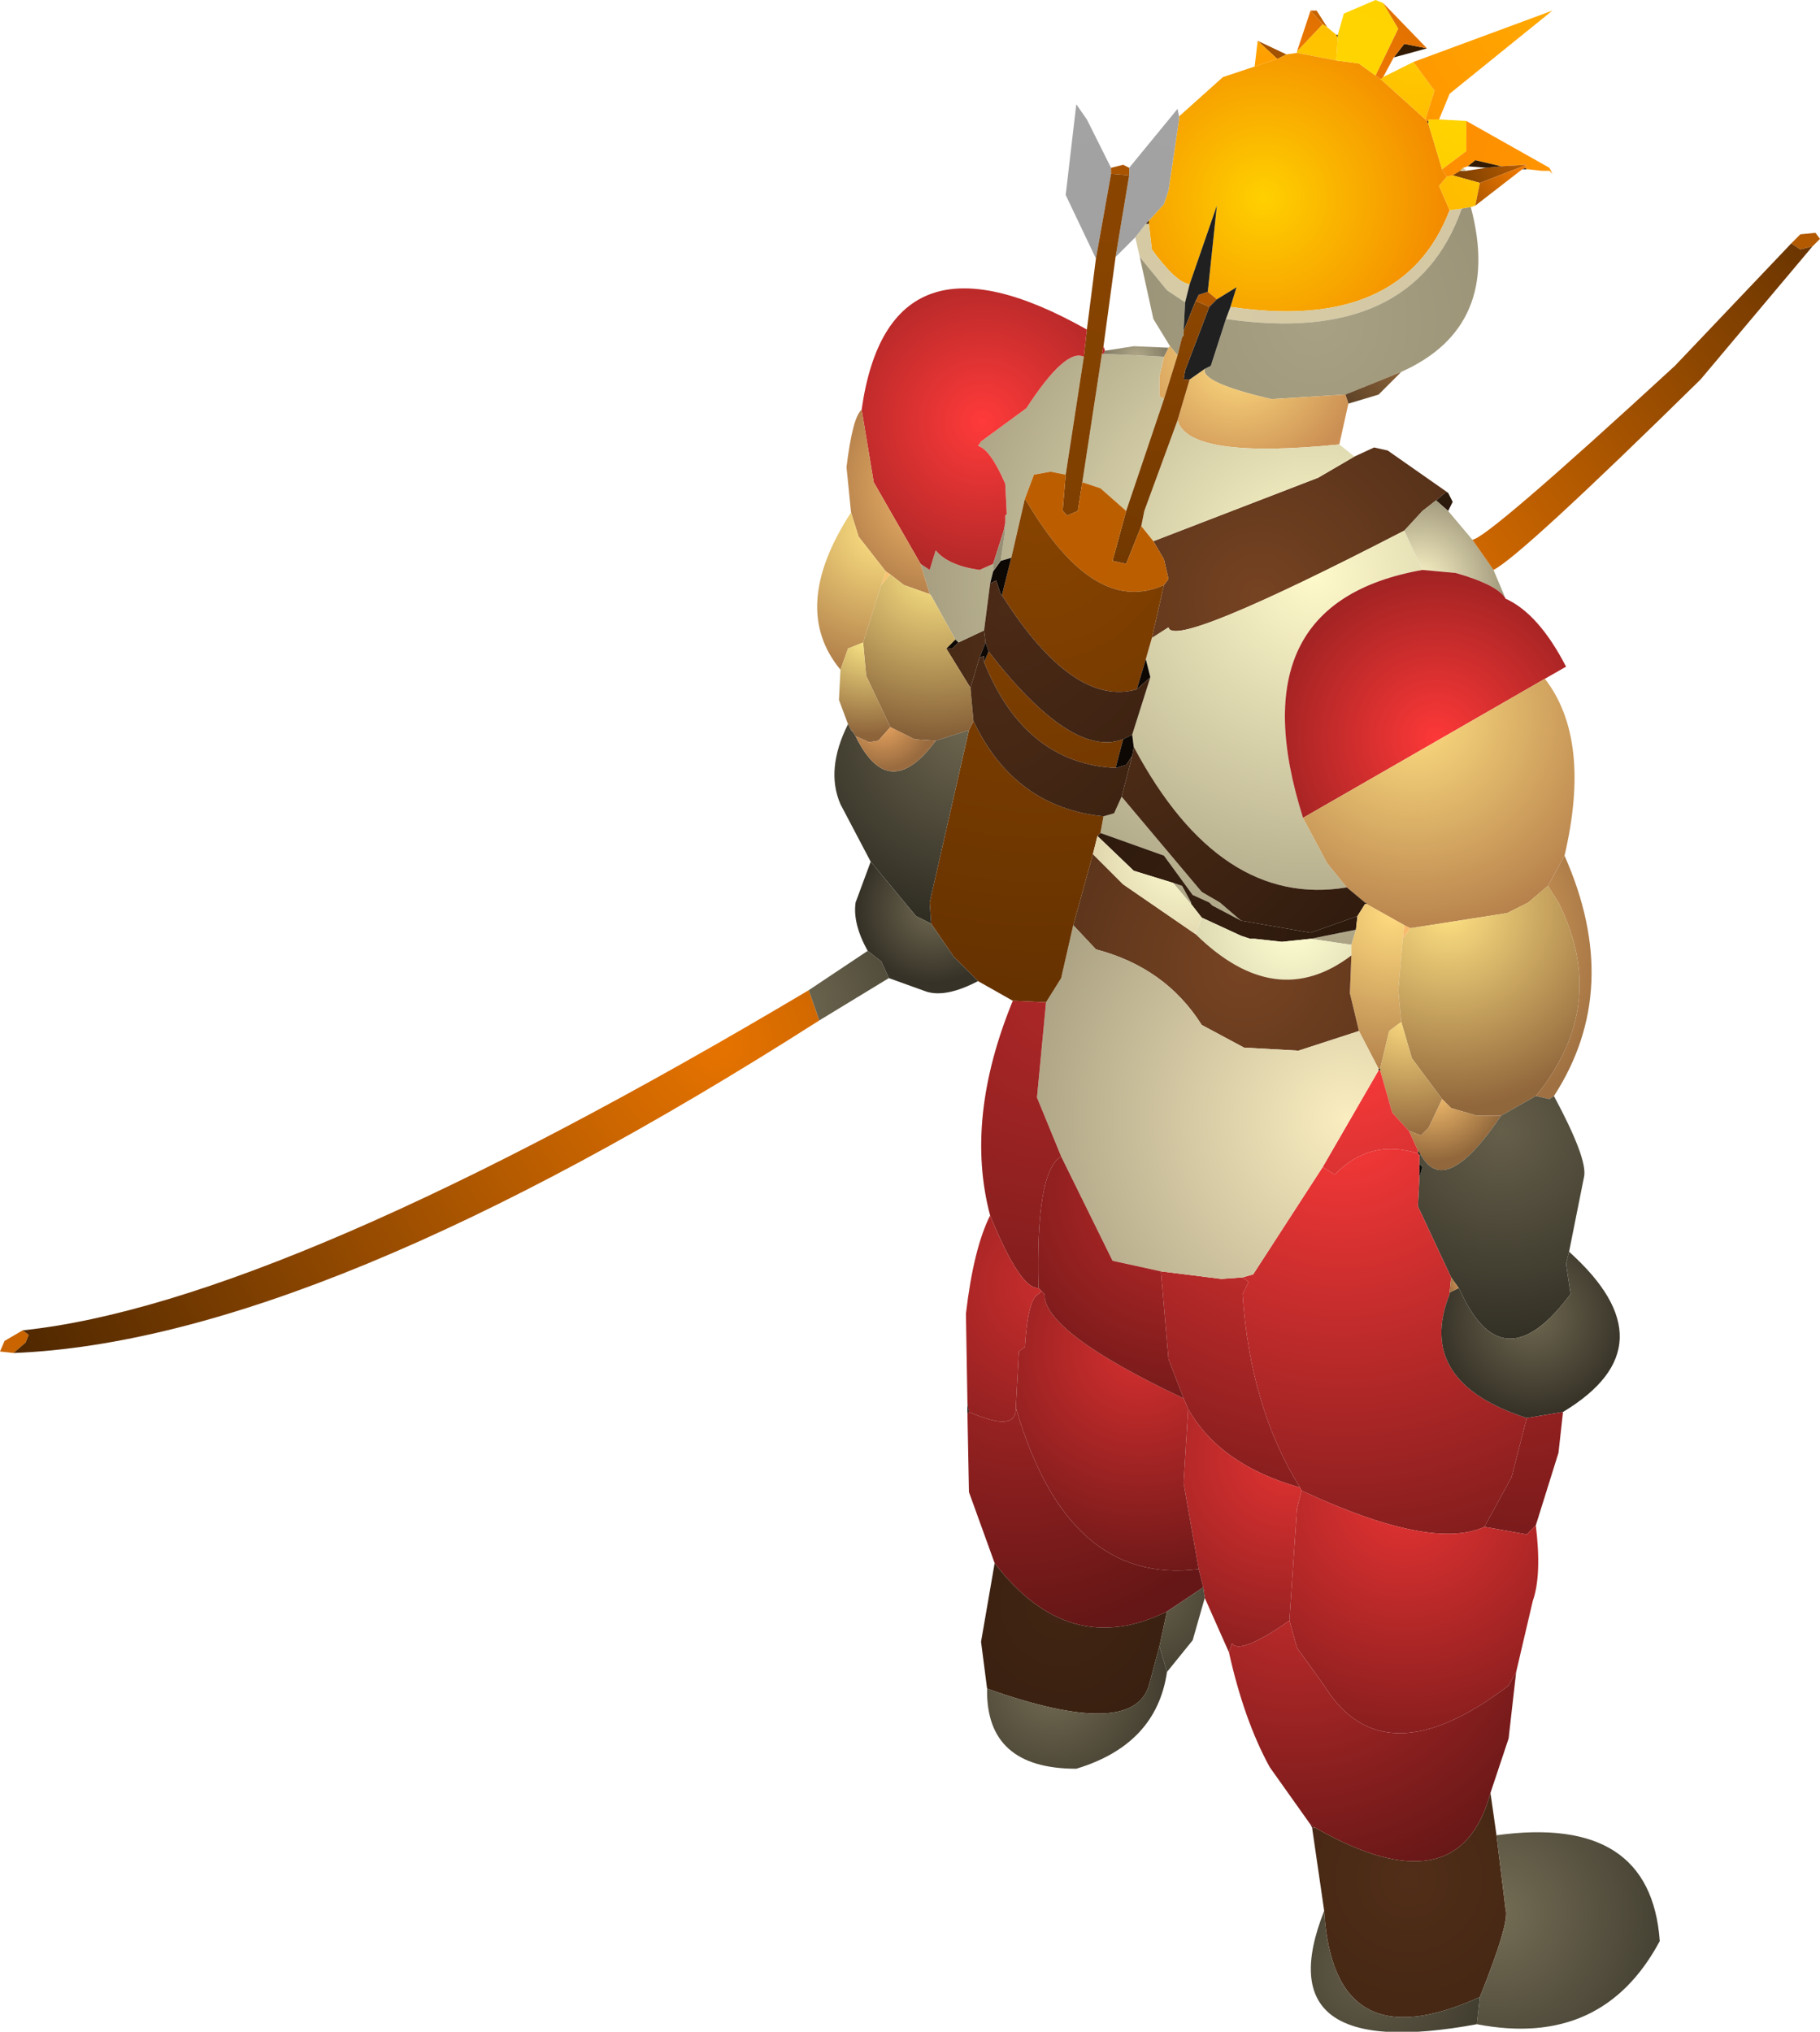 <?xml version="1.0" encoding="UTF-8" standalone="no"?>
<svg xmlns:ffdec="https://www.free-decompiler.com/flash" xmlns:xlink="http://www.w3.org/1999/xlink" ffdec:objectType="shape" height="67.2px" width="60.2px" xmlns="http://www.w3.org/2000/svg">
  <g transform="matrix(1.0, 0.0, 0.0, 1.0, 41.8, 57.7)">
    <path d="M1.55 -57.35 L1.75 -57.35 2.1 -56.8 1.95 -56.9 1.55 -57.35" fill="url(#gradient0)" fill-rule="evenodd" stroke="none"/>
    <path d="M1.95 -56.9 L2.1 -56.8 2.4 -56.55 2.45 -56.45 2.4 -55.7 1.1 -55.95 1.1 -56.0 1.95 -56.9" fill="url(#gradient1)" fill-rule="evenodd" stroke="none"/>
    <path d="M-0.2 -56.35 L0.75 -55.9 0.45 -55.75 -0.2 -56.35" fill="url(#gradient2)" fill-rule="evenodd" stroke="none"/>
    <path d="M-2.8 -53.85 L-1.35 -55.15 -0.3 -55.5 0.45 -55.75 0.75 -55.9 1.1 -55.95 2.4 -55.7 3.15 -55.6 3.7 -55.2 3.85 -55.1 5.35 -53.75 5.4 -53.7 5.45 -53.6 5.9 -52.1 6.05 -51.85 5.8 -51.55 6.15 -50.75 Q4.6 -46.7 -1.1 -47.55 L-0.9 -48.2 -1.55 -47.8 -1.85 -48.05 -1.55 -50.9 -2.45 -48.3 Q-2.9 -48.35 -3.7 -49.45 L-3.8 -50.3 -3.8 -50.4 -3.3 -50.95 -3.15 -51.4 -2.8 -53.75 -2.8 -53.85" fill="url(#gradient3)" fill-rule="evenodd" stroke="none"/>
    <path d="M2.4 -56.55 L2.45 -56.55 2.45 -56.45 2.4 -56.55" fill="url(#gradient4)" fill-rule="evenodd" stroke="none"/>
    <path d="M2.45 -56.55 L2.65 -57.25 3.7 -57.7 3.95 -57.6 4.45 -56.75 3.7 -55.2 3.15 -55.6 2.4 -55.7 2.45 -56.45 2.45 -56.55" fill="url(#gradient5)" fill-rule="evenodd" stroke="none"/>
    <path d="M1.55 -57.35 L1.95 -56.9 1.1 -56.0 1.55 -57.35" fill="url(#gradient6)" fill-rule="evenodd" stroke="none"/>
    <path d="M5.4 -56.1 L4.3 -55.8 4.65 -56.25 5.4 -56.1" fill="url(#gradient7)" fill-rule="evenodd" stroke="none"/>
    <path d="M3.95 -57.6 L5.4 -56.1 4.65 -56.25 4.3 -55.8 3.95 -55.15 3.9 -55.1 3.85 -55.1 3.7 -55.2 4.45 -56.75 3.95 -57.6" fill="url(#gradient8)" fill-rule="evenodd" stroke="none"/>
    <path d="M3.95 -55.15 L4.95 -55.65 5.65 -54.7 5.35 -53.75 3.85 -55.1 3.9 -55.1 3.95 -55.15" fill="url(#gradient9)" fill-rule="evenodd" stroke="none"/>
    <path d="M5.45 -53.7 L5.45 -53.6 5.4 -53.7 5.45 -53.7" fill="url(#gradient10)" fill-rule="evenodd" stroke="none"/>
    <path d="M5.8 -53.75 L6.7 -53.7 6.7 -52.7 5.9 -52.1 5.45 -53.6 5.45 -53.7 5.45 -53.75 5.8 -53.75" fill="url(#gradient11)" fill-rule="evenodd" stroke="none"/>
    <path d="M4.95 -55.65 L9.55 -57.35 6.15 -54.6 5.8 -53.75 5.45 -53.75 5.45 -53.7 5.4 -53.7 5.35 -53.75 5.65 -54.7 4.95 -55.65" fill="url(#gradient12)" fill-rule="evenodd" stroke="none"/>
    <path d="M6.7 -53.7 L9.45 -52.15 9.55 -51.95 9.45 -52.05 9.2 -52.05 8.75 -52.1 8.7 -52.1 8.65 -52.15 8.7 -52.25 7.85 -52.2 7.0 -52.4 6.75 -52.2 6.6 -52.15 6.5 -52.05 6.25 -51.9 6.05 -51.85 5.9 -52.1 6.7 -52.7 6.7 -53.7" fill="url(#gradient13)" fill-rule="evenodd" stroke="none"/>
    <path d="M6.5 -52.05 L6.7 -52.05 7.35 -52.15 7.85 -52.2 8.7 -52.25 7.15 -51.65 6.25 -51.9 6.5 -52.05" fill="url(#gradient14)" fill-rule="evenodd" stroke="none"/>
    <path d="M6.7 -52.05 L6.5 -52.05 6.6 -52.15 6.7 -52.05 M6.15 -50.75 L6.55 -50.8 Q4.95 -46.25 -1.25 -47.15 L-1.1 -47.55 Q4.6 -46.7 6.15 -50.75 M-3.8 -50.3 L-3.7 -49.45 Q-2.9 -48.35 -2.45 -48.3 L-2.6 -47.7 -3.2 -48.1 -4.1 -49.2 -4.25 -49.85 -3.9 -50.3 -3.8 -50.3" fill="url(#gradient15)" fill-rule="evenodd" stroke="none"/>
    <path d="M8.7 -52.1 L8.55 -52.1 8.65 -52.15 8.7 -52.1 M7.85 -52.2 L7.35 -52.15 6.75 -52.2 7.0 -52.4 7.85 -52.2" fill="url(#gradient16)" fill-rule="evenodd" stroke="none"/>
    <path d="M7.0 -50.9 L6.85 -50.85 6.55 -50.8 6.15 -50.75 5.8 -51.55 6.05 -51.85 6.25 -51.9 7.15 -51.65 7.0 -50.9" fill="url(#gradient17)" fill-rule="evenodd" stroke="none"/>
    <path d="M6.85 -50.85 Q7.9 -46.9 4.55 -45.4 L2.7 -44.65 0.25 -44.5 Q-2.1 -45.05 -1.95 -45.5 L-1.75 -45.6 -1.25 -47.15 Q4.95 -46.25 6.55 -50.8 L6.85 -50.85 M-4.1 -49.2 L-3.2 -48.1 -2.6 -47.7 -2.65 -46.75 -2.65 -46.6 -2.7 -46.55 -2.85 -45.95 -3.1 -46.25 -3.65 -47.15 -4.1 -49.2" fill="url(#gradient18)" fill-rule="evenodd" stroke="none"/>
    <path d="M8.55 -52.1 L7.0 -50.9 7.15 -51.65 8.7 -52.25 8.65 -52.15 8.55 -52.1" fill="url(#gradient19)" fill-rule="evenodd" stroke="none"/>
    <path d="M17.45 -49.65 L17.75 -49.95 18.25 -50.0 18.4 -49.8 18.15 -49.55 17.75 -49.45 17.45 -49.65" fill="url(#gradient20)" fill-rule="evenodd" stroke="none"/>
    <path d="M4.55 -45.4 L3.8 -44.65 2.8 -44.35 2.7 -44.65 4.55 -45.4" fill="url(#gradient21)" fill-rule="evenodd" stroke="none"/>
    <path d="M2.8 -44.35 L2.5 -43.0 Q-2.5 -42.5 -2.85 -43.8 L-2.45 -45.15 -1.95 -45.5 Q-2.1 -45.05 0.25 -44.5 L2.7 -44.65 2.8 -44.35 M-2.85 -45.95 L-3.3 -44.5 -3.45 -44.6 -3.45 -45.25 -3.3 -45.9 -3.15 -46.2 -3.1 -46.25 -2.85 -45.95" fill="url(#gradient22)" fill-rule="evenodd" stroke="none"/>
    <path d="M3.0 -42.6 L3.65 -42.9 4.1 -42.8 6.1 -41.4 6.0 -41.4 5.7 -41.15 5.25 -40.8 4.65 -40.15 Q-3.0 -36.2 -3.15 -36.95 L-3.7 -36.6 -3.3 -38.35 -3.15 -38.55 -3.3 -39.2 -3.65 -39.8 1.8 -41.9 3.0 -42.6 M-10.1 -36.45 L-9.25 -36.85 -9.2 -36.45 -9.4 -35.95 -9.7 -34.95 -10.5 -36.25 -10.3 -36.25 -10.1 -36.45" fill="url(#gradient23)" fill-rule="evenodd" stroke="none"/>
    <path d="M2.5 -43.0 L3.0 -42.6 1.8 -41.9 -3.65 -39.8 -4.05 -40.3 -3.95 -40.8 -2.85 -43.8 Q-2.5 -42.5 2.5 -43.0 M-3.7 -36.6 L-3.15 -36.95 Q-3.0 -36.2 4.65 -40.15 L5.25 -38.85 Q-0.95 -37.75 1.3 -30.65 L2.1 -29.15 2.75 -28.35 Q-1.45 -27.65 -4.3 -33.0 L-4.35 -33.4 -3.75 -35.3 -3.9 -35.9 -3.7 -36.6 M-4.7 -31.35 L-2.05 -28.2 -1.45 -27.85 -0.75 -27.25 -1.7 -27.75 -1.75 -27.8 -1.8 -27.85 -2.35 -28.1 -3.3 -29.4 -5.4 -30.15 -5.3 -30.7 -4.95 -30.8 -4.7 -31.35 M1.55 -26.65 L3.05 -26.95 2.9 -26.45 1.55 -26.65 M-3.3 -44.5 L-4.55 -40.8 -5.4 -41.55 -6.0 -41.75 -5.35 -46.0 -5.3 -46.0 -3.3 -45.9 -3.45 -45.25 -3.45 -44.6 -3.3 -44.5 M-8.55 -40.4 L-8.55 -40.65 -8.5 -40.7 -8.55 -41.7 Q-9.05 -42.85 -9.45 -42.95 L-9.35 -43.1 -7.85 -44.2 Q-6.55 -46.2 -5.95 -45.9 L-6.55 -42.0 -7.05 -42.1 -7.6 -42.0 -7.9 -41.2 -8.35 -39.25 -8.7 -39.15 -8.55 -40.15 -8.55 -40.4 M-8.95 -39.05 L-8.95 -38.8 -9.05 -38.4 -9.25 -36.85 -10.1 -36.45 -10.2 -36.55 -11.0 -38.0 -11.05 -38.05 -11.35 -39.05 -11.05 -38.85 -10.85 -39.5 Q-10.45 -39.0 -9.4 -38.85 L-8.95 -39.05 M-2.4 -27.8 L-2.45 -27.85 -3.0 -28.5 -2.7 -28.4 -2.4 -27.85 -2.4 -27.8" fill="url(#gradient24)" fill-rule="evenodd" stroke="none"/>
    <path d="M6.1 -41.4 L6.25 -41.1 6.1 -40.8 5.7 -41.15 6.0 -41.4 6.1 -41.4 M-10.2 -36.55 L-10.1 -36.45 -10.3 -36.25 -10.5 -36.25 -10.2 -36.55" fill="url(#gradient25)" fill-rule="evenodd" stroke="none"/>
    <path d="M6.1 -40.8 L6.9 -39.85 7.6 -38.85 8.0 -37.9 Q7.75 -38.35 6.35 -38.75 L5.25 -38.85 4.65 -40.15 5.25 -40.8 5.7 -41.15 6.1 -40.8" fill="url(#gradient26)" fill-rule="evenodd" stroke="none"/>
    <path d="M8.0 -37.9 Q9.1 -37.4 10.0 -35.65 L9.3 -35.25 1.3 -30.65 Q-0.95 -37.75 5.25 -38.85 L6.35 -38.75 Q7.75 -38.35 8.0 -37.9" fill="url(#gradient27)" fill-rule="evenodd" stroke="none"/>
    <path d="M6.9 -39.85 Q7.35 -39.85 13.6 -45.6 L17.45 -49.65 17.75 -49.45 18.15 -49.55 14.45 -45.15 Q8.5 -39.3 7.6 -38.85 L6.9 -39.85" fill="url(#gradient28)" fill-rule="evenodd" stroke="none"/>
    <path d="M3.35 -27.85 L3.4 -27.85 3.4 -27.8 3.35 -27.8 3.35 -27.85" fill="url(#gradient29)" fill-rule="evenodd" stroke="none"/>
    <path d="M9.3 -35.25 Q10.85 -33.25 9.95 -29.4 L9.4 -28.4 8.75 -27.85 8.05 -27.5 4.85 -27.0 4.65 -27.1 3.4 -27.8 3.4 -27.85 3.35 -27.85 2.75 -28.35 2.1 -29.15 1.3 -30.65 9.3 -35.25" fill="url(#gradient30)" fill-rule="evenodd" stroke="none"/>
    <path d="M3.35 -27.85 L3.35 -27.8 3.1 -27.4 1.55 -26.85 -0.75 -27.25 -1.45 -27.85 -2.05 -28.2 -4.7 -31.35 -4.35 -32.7 -4.3 -33.0 Q-1.45 -27.65 2.75 -28.35 L3.35 -27.85" fill="url(#gradient31)" fill-rule="evenodd" stroke="none"/>
    <path d="M-0.75 -27.25 L1.55 -26.85 3.1 -27.4 3.05 -26.95 1.55 -26.65 0.6 -26.55 -0.3 -26.65 -0.45 -26.65 -0.75 -26.75 -2.05 -27.35 -2.4 -27.8 -2.4 -27.85 -2.7 -28.4 -3.0 -28.5 -4.3 -28.9 -5.5 -30.05 -5.4 -30.15 -3.3 -29.4 -2.35 -28.1 -1.8 -27.85 -1.75 -27.8 -1.7 -27.75 -0.75 -27.25" fill="url(#gradient32)" fill-rule="evenodd" stroke="none"/>
    <path d="M-2.05 -27.35 L-0.75 -26.75 -0.45 -26.65 -0.3 -26.65 0.6 -26.55 1.55 -26.65 2.9 -26.45 2.9 -26.1 Q0.4 -24.2 -2.25 -26.8 L-2.05 -27.35" fill="url(#gradient33)" fill-rule="evenodd" stroke="none"/>
    <path d="M3.35 -27.8 L3.4 -27.8 4.65 -27.1 4.6 -26.65 4.45 -24.95 4.55 -23.9 4.15 -23.6 3.85 -22.35 3.8 -22.35 3.15 -23.6 2.85 -24.85 2.9 -26.1 2.9 -26.45 3.05 -26.95 3.1 -27.4 3.35 -27.8" fill="url(#gradient34)" fill-rule="evenodd" stroke="none"/>
    <path d="M9.95 -29.4 Q11.9 -25.0 9.6 -21.45 L9.45 -21.35 9.0 -21.45 Q11.45 -24.45 9.75 -27.85 L9.4 -28.4 9.95 -29.4 M4.65 -27.1 L4.85 -27.0 4.6 -26.65 4.65 -27.1" fill="url(#gradient35)" fill-rule="evenodd" stroke="none"/>
    <path d="M4.85 -27.0 L8.05 -27.5 8.75 -27.85 9.4 -28.4 9.75 -27.85 Q11.45 -24.45 9.0 -21.45 L7.85 -20.8 7.05 -20.8 6.2 -21.05 5.9 -21.35 4.9 -22.7 4.55 -23.9 4.45 -24.95 4.6 -26.65 4.85 -27.0" fill="url(#gradient36)" fill-rule="evenodd" stroke="none"/>
    <path d="M2.9 -26.1 L2.85 -24.85 3.15 -23.6 1.15 -22.95 -0.65 -23.05 -2.05 -23.8 Q-3.25 -25.7 -5.55 -26.3 L-6.3 -27.1 -5.65 -29.45 -4.65 -28.45 -2.25 -26.8 Q0.4 -24.2 2.9 -26.1" fill="url(#gradient37)" fill-rule="evenodd" stroke="none"/>
    <path d="M5.9 -21.35 L6.2 -21.05 7.05 -20.8 7.85 -20.8 Q6.0 -18.05 5.2 -19.5 L5.1 -19.65 4.8 -20.3 5.2 -20.15 5.45 -20.4 5.9 -21.35" fill="url(#gradient38)" fill-rule="evenodd" stroke="none"/>
    <path d="M4.55 -23.9 L4.9 -22.7 5.9 -21.35 5.45 -20.4 5.2 -20.15 4.8 -20.3 4.75 -20.35 4.25 -20.9 3.85 -22.3 3.85 -22.35 4.15 -23.6 4.55 -23.9" fill="url(#gradient39)" fill-rule="evenodd" stroke="none"/>
    <path d="M9.6 -21.45 Q10.7 -19.4 10.6 -18.8 L10.1 -16.3 10.0 -15.9 10.15 -14.9 Q7.95 -11.95 6.55 -14.9 L6.45 -15.1 6.2 -15.45 5.1 -17.8 5.15 -18.75 5.25 -19.1 5.15 -19.2 5.15 -19.5 5.2 -19.5 Q6.0 -18.05 7.85 -20.8 L9.0 -21.45 9.45 -21.35 9.6 -21.45" fill="url(#gradient40)" fill-rule="evenodd" stroke="none"/>
    <path d="M5.1 -19.65 L5.2 -19.5 5.15 -19.5 5.1 -19.55 5.1 -19.65" fill="url(#gradient41)" fill-rule="evenodd" stroke="none"/>
    <path d="M5.1 -19.55 L5.15 -19.5 5.15 -19.2 5.15 -18.75 5.1 -17.8 6.2 -15.45 6.15 -14.95 6.15 -14.9 Q5.0 -12.0 8.7 -10.8 L8.2 -8.85 7.3 -7.2 Q5.55 -6.4 1.25 -8.4 L1.2 -8.5 Q-0.45 -11.15 -0.7 -14.9 L-0.5 -15.3 -0.7 -15.45 -0.35 -15.55 1.95 -19.1 2.35 -18.85 Q3.5 -20.05 5.1 -19.55" fill="url(#gradient42)" fill-rule="evenodd" stroke="none"/>
    <path d="M4.8 -20.3 L5.1 -19.65 5.1 -19.55 Q3.5 -20.05 2.35 -18.85 L1.95 -19.1 3.8 -22.3 3.85 -22.3 4.25 -20.9 4.75 -20.35 4.8 -20.3 M-0.7 -15.45 L-0.5 -15.3 -0.7 -14.9 Q-0.45 -11.15 1.2 -8.5 -1.45 -9.25 -2.5 -11.1 L-2.65 -11.45 -3.15 -12.75 -3.4 -15.65 -1.4 -15.4 -0.7 -15.45" fill="url(#gradient43)" fill-rule="evenodd" stroke="none"/>
    <path d="M5.15 -18.75 L5.15 -19.2 5.25 -19.1 5.15 -18.75" fill="url(#gradient44)" fill-rule="evenodd" stroke="none"/>
    <path d="M3.15 -23.6 L3.8 -22.35 3.8 -22.3 1.95 -19.1 -0.35 -15.55 -0.7 -15.45 -1.4 -15.4 -3.4 -15.65 -5.0 -16.0 -6.7 -19.45 -7.5 -21.4 -7.2 -24.55 -6.7 -25.35 -6.3 -27.1 -5.55 -26.3 Q-3.25 -25.7 -2.05 -23.8 L-0.65 -23.05 1.15 -22.95 3.15 -23.6" fill="url(#gradient45)" fill-rule="evenodd" stroke="none"/>
    <path d="M3.8 -22.35 L3.85 -22.35 3.85 -22.3 3.8 -22.3 3.8 -22.35" fill="url(#gradient46)" fill-rule="evenodd" stroke="none"/>
    <path d="M10.1 -16.3 Q13.55 -13.2 9.9 -11.0 L8.7 -10.8 Q5.0 -12.0 6.15 -14.9 L6.15 -14.95 6.45 -15.1 6.55 -14.9 Q7.95 -11.95 10.15 -14.9 L10.0 -15.9 10.1 -16.3" fill="url(#gradient47)" fill-rule="evenodd" stroke="none"/>
    <path d="M6.15 -14.95 L6.2 -15.45 6.45 -15.1 6.15 -14.95" fill="url(#gradient48)" fill-rule="evenodd" stroke="none"/>
    <path d="M9.9 -11.0 L9.75 -9.65 9.0 -7.25 8.7 -6.95 7.3 -7.2 8.2 -8.85 8.7 -10.8 9.9 -11.0" fill="url(#gradient49)" fill-rule="evenodd" stroke="none"/>
    <path d="M9.0 -7.25 Q9.2 -5.6 8.9 -4.75 L8.35 -2.4 8.1 -1.95 Q3.95 1.2 2.0 -1.95 L1.1 -3.2 0.85 -4.1 1.1 -7.8 1.25 -8.4 Q5.55 -6.4 7.3 -7.2 L8.7 -6.95 9.0 -7.25" fill="url(#gradient50)" fill-rule="evenodd" stroke="none"/>
    <path d="M-1.15 -3.05 L-1.95 -4.85 -2.0 -5.2 -2.15 -5.8 -2.65 -8.65 -2.5 -11.1 Q-1.45 -9.25 1.2 -8.5 L1.25 -8.4 1.1 -7.8 0.85 -4.1 Q-0.8 -2.95 -1.05 -3.35 L-1.15 -3.05" fill="url(#gradient51)" fill-rule="evenodd" stroke="none"/>
    <path d="M8.35 -2.4 L8.1 -0.2 7.5 1.6 Q6.45 5.45 1.7 2.75 L1.55 2.65 0.2 0.75 Q-0.65 -0.8 -1.15 -3.05 L-1.05 -3.35 Q-0.8 -2.95 0.85 -4.1 L1.1 -3.2 2.0 -1.95 Q3.95 1.2 8.1 -1.95 L8.35 -2.4" fill="url(#gradient52)" fill-rule="evenodd" stroke="none"/>
    <path d="M7.5 1.6 L7.7 3.0 8.0 5.45 Q8.15 5.85 7.15 8.35 2.3 10.55 2.0 5.5 L1.6 2.75 1.7 2.75 Q6.45 5.45 7.5 1.6" fill="url(#gradient53)" fill-rule="evenodd" stroke="none"/>
    <path d="M7.7 3.0 Q12.8 2.3 13.1 6.5 11.2 10.05 7.05 9.25 L7.15 8.35 Q8.15 5.85 8.0 5.45 L7.7 3.0" fill="url(#gradient54)" fill-rule="evenodd" stroke="none"/>
    <path d="M1.6 2.75 L1.55 2.65 1.7 2.75 1.6 2.75" fill="url(#gradient55)" fill-rule="evenodd" stroke="none"/>
    <path d="M7.05 9.25 Q0.0 10.55 2.0 5.5 2.3 10.55 7.15 8.35 L7.05 9.25" fill="url(#gradient56)" fill-rule="evenodd" stroke="none"/>
    <path d="M-5.55 -49.15 L-6.55 -51.25 -6.2 -54.25 -5.85 -53.75 -5.05 -52.15 -5.05 -51.95 -5.55 -49.15" fill="url(#gradient57)" fill-rule="evenodd" stroke="none"/>
    <path d="M-5.05 -52.15 L-4.65 -52.25 -4.45 -52.15 -4.45 -51.9 -5.05 -51.95 -5.05 -52.15" fill="url(#gradient58)" fill-rule="evenodd" stroke="none"/>
    <path d="M-4.45 -52.15 L-2.85 -54.1 -2.8 -53.85 -2.8 -53.75 -3.15 -51.4 -3.3 -50.95 -3.8 -50.4 -3.9 -50.3 -4.25 -49.85 -4.9 -49.2 -4.45 -51.9 -4.45 -52.15" fill="url(#gradient59)" fill-rule="evenodd" stroke="none"/>
    <path d="M-3.8 -50.4 L-3.8 -50.3 -3.9 -50.3 -3.8 -50.4" fill="url(#gradient60)" fill-rule="evenodd" stroke="none"/>
    <path d="M-0.3 -55.5 L-0.2 -56.35 0.45 -55.75 -0.3 -55.5" fill="url(#gradient61)" fill-rule="evenodd" stroke="none"/>
    <path d="M-5.85 -46.8 L-5.55 -49.15 -5.05 -51.95 -4.45 -51.9 -4.9 -49.2 -5.3 -46.25 -5.35 -46.0 -6.0 -41.75 -6.15 -40.8 -6.5 -40.65 -6.65 -40.8 -6.55 -42.0 -5.95 -45.9 -5.85 -46.8" fill="url(#gradient62)" fill-rule="evenodd" stroke="none"/>
    <path d="M-41.35 -12.95 L-41.8 -13.0 -41.65 -13.35 -41.05 -13.7 -40.85 -13.55 -40.95 -13.3 -41.35 -12.95" fill="url(#gradient63)" fill-rule="evenodd" stroke="none"/>
    <path d="M-14.7 -23.95 Q-31.3 -13.35 -41.35 -12.95 L-40.95 -13.3 -40.85 -13.55 -41.05 -13.7 Q-32.45 -14.6 -15.05 -24.95 L-14.7 -23.95" fill="url(#gradient64)" fill-rule="evenodd" stroke="none"/>
    <path d="M-1.85 -48.05 L-1.55 -47.8 -1.8 -47.55 -2.25 -47.75 -2.15 -47.95 -1.85 -48.05" fill="url(#gradient65)" fill-rule="evenodd" stroke="none"/>
    <path d="M-2.45 -48.3 L-1.55 -50.9 -1.85 -48.05 -2.15 -47.95 -2.25 -47.75 -2.65 -46.75 -2.6 -47.7 -2.45 -48.3" fill="url(#gradient66)" fill-rule="evenodd" stroke="none"/>
    <path d="M-1.95 -45.5 L-2.45 -45.15 -2.65 -45.15 -2.6 -45.45 -1.8 -47.55 -1.55 -47.8 -0.9 -48.2 -1.1 -47.55 -1.25 -47.15 -1.75 -45.6 -1.95 -45.5" fill="url(#gradient67)" fill-rule="evenodd" stroke="none"/>
    <path d="M-2.45 -45.15 L-2.85 -43.8 -3.95 -40.8 -4.05 -40.3 -4.55 -39.05 -5.0 -39.15 -4.55 -40.8 -3.3 -44.5 -2.85 -45.95 -2.7 -46.55 -2.65 -46.6 -2.65 -46.75 -2.25 -47.75 -1.8 -47.55 -2.6 -45.45 -2.65 -45.15 -2.45 -45.15" fill="url(#gradient68)" fill-rule="evenodd" stroke="none"/>
    <path d="M-3.15 -46.2 L-3.3 -45.9 -5.3 -46.0 -5.25 -46.1 -4.3 -46.25 -3.15 -46.2" fill="url(#gradient69)" fill-rule="evenodd" stroke="none"/>
    <path d="M-13.3 -44.15 Q-12.4 -50.5 -5.85 -46.8 L-5.95 -45.9 Q-6.55 -46.2 -7.85 -44.2 L-9.35 -43.1 -9.45 -42.95 Q-9.05 -42.85 -8.55 -41.7 L-8.5 -40.7 -8.55 -40.65 -8.55 -40.4 -8.6 -40.15 -8.95 -39.05 -9.4 -38.85 Q-10.45 -39.0 -10.85 -39.5 L-11.05 -38.85 -11.35 -39.05 -12.9 -41.75 -13.3 -44.15 M-5.25 -46.1 L-5.3 -46.0 -5.35 -46.0 -5.3 -46.25 -5.25 -46.1" fill="url(#gradient70)" fill-rule="evenodd" stroke="none"/>
    <path d="M-3.65 -39.8 L-3.3 -39.2 -3.15 -38.55 -3.3 -38.35 Q-5.5 -37.35 -7.65 -40.8 L-7.9 -41.2 -7.6 -42.0 -7.05 -42.1 -6.55 -42.0 -6.65 -40.8 -6.5 -40.65 -6.15 -40.8 -6.0 -41.75 -5.4 -41.55 -4.55 -40.8 -5.0 -39.15 -4.55 -39.05 -4.05 -40.3 -3.65 -39.8" fill="url(#gradient71)" fill-rule="evenodd" stroke="none"/>
    <path d="M-8.3 -24.6 L-9.45 -25.25 -10.25 -26.05 -11.0 -27.15 -11.05 -27.85 -9.75 -33.55 -9.6 -33.85 Q-8.25 -31.0 -5.3 -30.7 L-5.4 -30.15 -5.5 -30.05 -5.65 -29.45 -6.3 -27.1 -6.7 -25.35 -7.2 -24.55 -8.3 -24.6 M-3.3 -38.35 L-3.7 -36.6 -3.9 -35.9 -4.2 -34.9 Q-6.3 -34.3 -8.65 -38.0 L-8.65 -38.05 -8.35 -39.25 -7.9 -41.2 -7.65 -40.8 Q-5.5 -37.35 -3.3 -38.35 M-4.65 -33.25 L-4.9 -32.3 Q-7.9 -32.45 -9.25 -35.8 L-9.1 -36.15 Q-6.35 -32.6 -4.65 -33.25" fill="url(#gradient72)" fill-rule="evenodd" stroke="none"/>
    <path d="M-8.95 -38.8 L-8.7 -39.15 -8.35 -39.25 -8.65 -38.05 -8.7 -38.05 -8.85 -38.5 -9.05 -38.4 -8.95 -38.8 M-4.2 -34.9 L-3.9 -35.9 -3.75 -35.3 -4.2 -34.9" fill="url(#gradient73)" fill-rule="evenodd" stroke="none"/>
    <path d="M-8.55 -40.15 L-8.7 -39.15 -8.95 -38.8 -8.95 -39.05 -8.6 -40.15 -8.55 -40.15" fill="url(#gradient74)" fill-rule="evenodd" stroke="none"/>
    <path d="M-8.55 -40.15 L-8.6 -40.15 -8.55 -40.4 -8.55 -40.15" fill="url(#gradient75)" fill-rule="evenodd" stroke="none"/>
    <path d="M-8.7 -38.05 L-8.65 -38.05 -8.65 -38.0 -8.7 -38.05" fill="url(#gradient76)" fill-rule="evenodd" stroke="none"/>
    <path d="M-9.25 -36.85 L-9.05 -38.4 -8.85 -38.5 -8.7 -38.05 -8.65 -38.0 Q-6.3 -34.3 -4.2 -34.9 L-3.75 -35.3 -4.35 -33.4 -4.65 -33.25 Q-6.35 -32.6 -9.1 -36.15 L-9.2 -36.45 -9.25 -36.85" fill="url(#gradient77)" fill-rule="evenodd" stroke="none"/>
    <path d="M-13.65 -40.75 L-13.8 -42.25 Q-13.6 -43.9 -13.3 -44.15 L-12.9 -41.75 -11.35 -39.05 -11.05 -38.05 -11.9 -38.35 -12.35 -38.7 -12.5 -38.8 -13.4 -39.95 -13.65 -40.75" fill="url(#gradient78)" fill-rule="evenodd" stroke="none"/>
    <path d="M-12.5 -38.8 L-12.35 -38.7 -12.65 -38.35 -12.5 -38.8" fill="url(#gradient79)" fill-rule="evenodd" stroke="none"/>
    <path d="M-11.05 -38.05 L-11.0 -38.0 -10.2 -36.55 -10.5 -36.25 -9.7 -34.95 -9.6 -33.85 -9.75 -33.55 -10.85 -33.2 -11.55 -33.25 -12.35 -33.65 -13.15 -35.35 -13.25 -36.45 -12.65 -38.35 -12.35 -38.7 -11.9 -38.35 -11.05 -38.05" fill="url(#gradient80)" fill-rule="evenodd" stroke="none"/>
    <path d="M-14.0 -35.55 Q-15.7 -37.6 -13.65 -40.75 L-13.4 -39.95 -12.5 -38.8 -12.65 -38.35 -13.25 -36.45 -13.75 -36.25 -14.0 -35.55" fill="url(#gradient81)" fill-rule="evenodd" stroke="none"/>
    <path d="M-13.75 -33.75 L-14.05 -34.55 -14.0 -35.55 -13.75 -36.25 -13.25 -36.45 -13.15 -35.35 -12.35 -33.65 -12.75 -33.2 -13.05 -33.15 -13.5 -33.35 -13.6 -33.5 -13.6 -33.55 -13.65 -33.55 -13.75 -33.75" fill="url(#gradient82)" fill-rule="evenodd" stroke="none"/>
    <path d="M-13.0 -29.2 L-14.0 -31.1 Q-14.5 -32.25 -13.75 -33.75 L-13.65 -33.55 -13.6 -33.5 -13.5 -33.35 Q-12.4 -31.1 -10.85 -33.2 L-9.75 -33.55 -11.05 -27.85 -11.0 -27.15 -11.5 -27.4 -13.0 -29.2" fill="url(#gradient83)" fill-rule="evenodd" stroke="none"/>
    <path d="M-13.6 -33.5 L-13.65 -33.55 -13.6 -33.55 -13.6 -33.5" fill="url(#gradient84)" fill-rule="evenodd" stroke="none"/>
    <path d="M-12.35 -33.65 L-11.55 -33.25 -10.85 -33.2 Q-12.4 -31.1 -13.5 -33.35 L-13.05 -33.15 -12.75 -33.2 -12.35 -33.65" fill="url(#gradient85)" fill-rule="evenodd" stroke="none"/>
    <path d="M-9.45 -25.25 Q-10.5 -24.7 -11.15 -24.9 L-12.4 -25.35 -12.65 -25.9 -13.1 -26.25 Q-13.6 -27.15 -13.5 -27.85 L-13.0 -29.2 -11.5 -27.4 -11.0 -27.15 -10.25 -26.05 -9.45 -25.25" fill="url(#gradient86)" fill-rule="evenodd" stroke="none"/>
    <path d="M-12.4 -25.35 L-14.7 -23.95 -15.05 -24.95 -13.1 -26.25 -12.65 -25.9 -12.4 -25.35" fill="url(#gradient87)" fill-rule="evenodd" stroke="none"/>
    <path d="M-4.3 -33.0 L-4.35 -32.7 -4.55 -32.4 -4.9 -32.3 -4.65 -33.25 -4.35 -33.4 -4.3 -33.0 M-9.25 -35.8 L-9.25 -36.0 -9.4 -35.95 -9.2 -36.45 -9.1 -36.15 -9.25 -35.8" fill="url(#gradient88)" fill-rule="evenodd" stroke="none"/>
    <path d="M-4.35 -32.7 L-4.7 -31.35 -4.95 -30.8 -5.3 -30.7 Q-8.25 -31.0 -9.6 -33.85 L-9.7 -34.95 -9.4 -35.95 -9.25 -36.0 -9.25 -35.8 Q-7.9 -32.45 -4.9 -32.3 L-4.55 -32.4 -4.35 -32.7" fill="url(#gradient89)" fill-rule="evenodd" stroke="none"/>
    <path d="M-5.65 -29.45 L-5.5 -30.05 -4.3 -28.9 -3.0 -28.5 -2.45 -27.85 -2.4 -27.8 -2.05 -27.35 -2.25 -26.8 -4.65 -28.45 -5.65 -29.45" fill="url(#gradient90)" fill-rule="evenodd" stroke="none"/>
    <path d="M-9.05 -17.5 Q-9.9 -20.7 -8.3 -24.6 L-7.2 -24.55 -7.5 -21.4 -6.7 -19.45 Q-7.55 -18.95 -7.45 -15.1 -8.05 -15.05 -9.05 -17.5" fill="url(#gradient91)" fill-rule="evenodd" stroke="none"/>
    <path d="M-8.2 -11.15 L-8.1 -13.0 -7.9 -13.15 Q-7.8 -14.75 -7.45 -14.9 L-7.35 -15.0 -7.25 -14.9 Q-7.3 -13.65 -2.65 -11.45 L-2.5 -11.1 -2.65 -8.65 -2.15 -5.8 Q-6.5 -5.25 -8.2 -11.15" fill="url(#gradient92)" fill-rule="evenodd" stroke="none"/>
    <path d="M-6.7 -19.45 L-5.0 -16.0 -3.4 -15.65 -3.15 -12.75 -2.65 -11.45 Q-7.3 -13.65 -7.25 -14.9 L-7.35 -15.0 -7.45 -15.1 Q-7.55 -18.95 -6.7 -19.45" fill="url(#gradient93)" fill-rule="evenodd" stroke="none"/>
    <path d="M-9.8 -11.3 L-9.85 -14.25 Q-9.6 -16.4 -9.05 -17.5 -8.05 -15.05 -7.45 -15.1 L-7.35 -15.0 -7.45 -14.9 Q-7.8 -14.75 -7.9 -13.15 L-8.1 -13.0 -8.2 -11.15 Q-8.15 -10.3 -9.75 -11.0 L-9.8 -11.3" fill="url(#gradient94)" fill-rule="evenodd" stroke="none"/>
    <path d="M-9.8 -10.95 L-9.8 -11.3 -9.75 -11.0 -9.8 -10.95" fill="url(#gradient95)" fill-rule="evenodd" stroke="none"/>
    <path d="M-8.9 -6.0 L-9.75 -8.35 -9.8 -10.95 -9.75 -11.0 Q-8.15 -10.3 -8.2 -11.15 -6.5 -5.25 -2.15 -5.8 L-2.0 -5.2 -3.2 -4.4 Q-6.45 -2.8 -8.9 -6.0" fill="url(#gradient96)" fill-rule="evenodd" stroke="none"/>
    <path d="M-9.15 -1.85 L-9.35 -3.4 -8.9 -6.0 Q-6.45 -2.8 -3.2 -4.4 L-3.45 -3.25 -3.8 -1.95 Q-4.35 -0.15 -9.15 -1.85" fill="url(#gradient97)" fill-rule="evenodd" stroke="none"/>
    <path d="M-1.95 -4.85 L-2.35 -3.45 -3.2 -2.4 -3.45 -3.25 -3.2 -4.4 -2.0 -5.2 -1.95 -4.85" fill="url(#gradient98)" fill-rule="evenodd" stroke="none"/>
    <path d="M-3.2 -2.4 Q-3.55 0.0 -6.2 0.8 -9.2 0.8 -9.15 -1.85 -4.35 -0.15 -3.8 -1.95 L-3.45 -3.25 -3.2 -2.4" fill="url(#gradient99)" fill-rule="evenodd" stroke="none"/>
  </g>
  <defs>
    <radialGradient cx="0" cy="0" gradientTransform="matrix(0.002, 0.0, 0.0, 0.002, 1.5, -57.55)" gradientUnits="userSpaceOnUse" id="gradient0" r="819.2" spreadMethod="pad">
      <stop offset="0.0" stop-color="#c76400"/>
      <stop offset="1.0" stop-color="#bc5e00"/>
    </radialGradient>
    <radialGradient cx="0" cy="0" gradientTransform="matrix(0.006, 0.0, 0.0, 0.006, 1.55, -52.2)" gradientUnits="userSpaceOnUse" id="gradient1" r="819.2" spreadMethod="pad">
      <stop offset="0.0" stop-color="#ffcd00"/>
      <stop offset="1.0" stop-color="#ffc100"/>
    </radialGradient>
    <radialGradient cx="0" cy="0" gradientTransform="matrix(0.003, 0.0, 0.0, 0.003, 1.7, -54.65)" gradientUnits="userSpaceOnUse" id="gradient2" r="819.2" spreadMethod="pad">
      <stop offset="0.0" stop-color="#a75400"/>
      <stop offset="1.0" stop-color="#a15100"/>
    </radialGradient>
    <radialGradient cx="0" cy="0" gradientTransform="matrix(0.008, 0.0, 0.0, 0.008, 0.0, -51.15)" gradientUnits="userSpaceOnUse" id="gradient3" r="819.2" spreadMethod="pad">
      <stop offset="0.0" stop-color="#ffd000"/>
      <stop offset="1.0" stop-color="#f28500"/>
    </radialGradient>
    <radialGradient cx="0" cy="0" gradientTransform="matrix(0.006, 0.0, 0.0, 0.006, 2.45, -57.25)" gradientUnits="userSpaceOnUse" id="gradient4" r="819.2" spreadMethod="pad">
      <stop offset="0.0" stop-color="#331a00"/>
      <stop offset="1.0" stop-color="#331a00"/>
    </radialGradient>
    <radialGradient cx="0" cy="0" gradientTransform="matrix(0.007, 0.0, 0.0, 0.007, 2.1, -52.35)" gradientUnits="userSpaceOnUse" id="gradient5" r="819.2" spreadMethod="pad">
      <stop offset="0.0" stop-color="#ffd700"/>
      <stop offset="1.0" stop-color="#ffd300"/>
    </radialGradient>
    <radialGradient cx="0" cy="0" gradientTransform="matrix(0.002, 0.0, 0.0, 0.002, 0.95, -55.9)" gradientUnits="userSpaceOnUse" id="gradient6" r="819.2" spreadMethod="pad">
      <stop offset="0.0" stop-color="#ef7800"/>
      <stop offset="1.0" stop-color="#df7000"/>
    </radialGradient>
    <radialGradient cx="0" cy="0" gradientTransform="matrix(0.002, 0.0, 0.0, 0.002, 4.45, -56.35)" gradientUnits="userSpaceOnUse" id="gradient7" r="819.2" spreadMethod="pad">
      <stop offset="0.0" stop-color="#331a00"/>
      <stop offset="1.0" stop-color="#331a00"/>
    </radialGradient>
    <radialGradient cx="0" cy="0" gradientTransform="matrix(0.007, 0.0, 0.0, 0.007, 2.1, -52.35)" gradientUnits="userSpaceOnUse" id="gradient8" r="819.2" spreadMethod="pad">
      <stop offset="0.0" stop-color="#ff8000"/>
      <stop offset="1.0" stop-color="#df7000"/>
    </radialGradient>
    <radialGradient cx="0" cy="0" gradientTransform="matrix(0.006, 0.0, 0.0, 0.006, 5.0, -55.85)" gradientUnits="userSpaceOnUse" id="gradient9" r="819.2" spreadMethod="pad">
      <stop offset="0.0" stop-color="#ffca00"/>
      <stop offset="1.0" stop-color="#ffad00"/>
    </radialGradient>
    <radialGradient cx="0" cy="0" gradientTransform="matrix(0.004, 0.0, 0.0, 0.004, 6.0, -53.2)" gradientUnits="userSpaceOnUse" id="gradient10" r="819.2" spreadMethod="pad">
      <stop offset="0.0" stop-color="#3e1f00"/>
      <stop offset="1.0" stop-color="#331a00"/>
    </radialGradient>
    <radialGradient cx="0" cy="0" gradientTransform="matrix(0.005, 0.0, 0.0, 0.005, 6.65, -53.85)" gradientUnits="userSpaceOnUse" id="gradient11" r="819.2" spreadMethod="pad">
      <stop offset="0.0" stop-color="#ffd400"/>
      <stop offset="1.0" stop-color="#ffc900"/>
    </radialGradient>
    <radialGradient cx="0" cy="0" gradientTransform="matrix(0.01, 0.0, 0.0, 0.01, 9.6, -57.6)" gradientUnits="userSpaceOnUse" id="gradient12" r="819.2" spreadMethod="pad">
      <stop offset="0.0" stop-color="#ffa900"/>
      <stop offset="1.0" stop-color="#ff9000"/>
    </radialGradient>
    <radialGradient cx="0" cy="0" gradientTransform="matrix(0.007, 0.0, 0.0, 0.007, 9.6, -52.15)" gradientUnits="userSpaceOnUse" id="gradient13" r="819.2" spreadMethod="pad">
      <stop offset="0.0" stop-color="#ff9500"/>
      <stop offset="1.0" stop-color="#fb8a00"/>
    </radialGradient>
    <radialGradient cx="0" cy="0" gradientTransform="matrix(0.003, 0.0, 0.0, 0.003, 8.8, -52.5)" gradientUnits="userSpaceOnUse" id="gradient14" r="819.2" spreadMethod="pad">
      <stop offset="0.0" stop-color="#bf6000"/>
      <stop offset="1.0" stop-color="#7f4000"/>
    </radialGradient>
    <radialGradient cx="0" cy="0" gradientTransform="matrix(0.012, 0.0, 0.0, 0.012, -2.0, -47.45)" gradientUnits="userSpaceOnUse" id="gradient15" r="819.2" spreadMethod="pad">
      <stop offset="0.0" stop-color="#d6cba5"/>
      <stop offset="1.0" stop-color="#d3c8a3"/>
    </radialGradient>
    <radialGradient cx="0" cy="0" gradientTransform="matrix(0.003, 0.0, 0.0, 0.003, 6.85, -52.5)" gradientUnits="userSpaceOnUse" id="gradient16" r="819.2" spreadMethod="pad">
      <stop offset="0.0" stop-color="#331a00"/>
      <stop offset="1.0" stop-color="#331a00"/>
    </radialGradient>
    <radialGradient cx="0" cy="0" gradientTransform="matrix(0.004, 0.0, 0.0, 0.004, 7.15, -51.8)" gradientUnits="userSpaceOnUse" id="gradient17" r="819.2" spreadMethod="pad">
      <stop offset="0.0" stop-color="#ffc200"/>
      <stop offset="1.0" stop-color="#ffb200"/>
    </radialGradient>
    <radialGradient cx="0" cy="0" gradientTransform="matrix(0.008, 0.0, 0.0, 0.008, 1.7, -47.1)" gradientUnits="userSpaceOnUse" id="gradient18" r="819.2" spreadMethod="pad">
      <stop offset="0.0" stop-color="#a9a183"/>
      <stop offset="1.0" stop-color="#9b9377"/>
    </radialGradient>
    <radialGradient cx="0" cy="0" gradientTransform="matrix(0.003, 0.0, 0.0, 0.003, 8.8, -52.5)" gradientUnits="userSpaceOnUse" id="gradient19" r="819.2" spreadMethod="pad">
      <stop offset="0.0" stop-color="#ff8200"/>
      <stop offset="1.0" stop-color="#ac5600"/>
    </radialGradient>
    <radialGradient cx="0" cy="0" gradientTransform="matrix(0.001, 0.0, 0.0, 0.001, 18.25, -49.85)" gradientUnits="userSpaceOnUse" id="gradient20" r="819.2" spreadMethod="pad">
      <stop offset="0.0" stop-color="#b35a00"/>
      <stop offset="1.0" stop-color="#b35a00"/>
    </radialGradient>
    <radialGradient cx="0" cy="0" gradientTransform="matrix(0.003, 0.0, 0.0, 0.003, 4.5, -45.75)" gradientUnits="userSpaceOnUse" id="gradient21" r="819.2" spreadMethod="pad">
      <stop offset="0.0" stop-color="#8f653b"/>
      <stop offset="1.0" stop-color="#583e24"/>
    </radialGradient>
    <radialGradient cx="0" cy="0" gradientTransform="matrix(0.005, 0.0, 0.0, 0.005, -0.85, -45.9)" gradientUnits="userSpaceOnUse" id="gradient22" r="819.2" spreadMethod="pad">
      <stop offset="0.0" stop-color="#ffde81"/>
      <stop offset="1.0" stop-color="#cb8f53"/>
    </radialGradient>
    <radialGradient cx="0" cy="0" gradientTransform="matrix(0.013, 0.0, 0.0, 0.013, -0.15, -37.95)" gradientUnits="userSpaceOnUse" id="gradient23" r="819.2" spreadMethod="pad">
      <stop offset="0.0" stop-color="#764322"/>
      <stop offset="1.0" stop-color="#472915"/>
    </radialGradient>
    <radialGradient cx="0" cy="0" gradientTransform="matrix(0.016, 0.0, 0.0, 0.016, 1.65, -38.7)" gradientUnits="userSpaceOnUse" id="gradient24" r="819.2" spreadMethod="pad">
      <stop offset="0.0" stop-color="#fffacb"/>
      <stop offset="1.0" stop-color="#a59d7f"/>
    </radialGradient>
    <radialGradient cx="0" cy="0" gradientTransform="matrix(0.021, 0.0, 0.0, 0.021, 6.05, -41.5)" gradientUnits="userSpaceOnUse" id="gradient25" r="819.2" spreadMethod="pad">
      <stop offset="0.0" stop-color="#2d1a0d"/>
      <stop offset="1.0" stop-color="#0e0804"/>
    </radialGradient>
    <radialGradient cx="0" cy="0" gradientTransform="matrix(0.004, 0.0, 0.0, 0.004, 5.1, -38.4)" gradientUnits="userSpaceOnUse" id="gradient26" r="819.2" spreadMethod="pad">
      <stop offset="0.0" stop-color="#fff8ca"/>
      <stop offset="1.0" stop-color="#938b71"/>
    </radialGradient>
    <radialGradient cx="0" cy="0" gradientTransform="matrix(0.007, 0.0, 0.0, 0.007, 5.7, -33.3)" gradientUnits="userSpaceOnUse" id="gradient27" r="819.2" spreadMethod="pad">
      <stop offset="0.0" stop-color="#fd3838"/>
      <stop offset="1.0" stop-color="#9e2222"/>
    </radialGradient>
    <radialGradient cx="0" cy="0" gradientTransform="matrix(0.022, 0.0, 0.0, 0.022, 4.4, -37.6)" gradientUnits="userSpaceOnUse" id="gradient28" r="819.2" spreadMethod="pad">
      <stop offset="0.0" stop-color="#e37200"/>
      <stop offset="1.0" stop-color="#6b3500"/>
    </radialGradient>
    <radialGradient cx="0" cy="0" gradientTransform="matrix(0.004, 0.0, 0.0, 0.004, 2.7, -28.5)" gradientUnits="userSpaceOnUse" id="gradient29" r="819.2" spreadMethod="pad">
      <stop offset="0.0" stop-color="#261b10"/>
      <stop offset="1.0" stop-color="#261b10"/>
    </radialGradient>
    <radialGradient cx="0" cy="0" gradientTransform="matrix(0.009, 0.0, 0.0, 0.009, 4.95, -34.05)" gradientUnits="userSpaceOnUse" id="gradient30" r="819.2" spreadMethod="pad">
      <stop offset="0.0" stop-color="#ffdf82"/>
      <stop offset="1.0" stop-color="#b57f4a"/>
    </radialGradient>
    <radialGradient cx="0" cy="0" gradientTransform="matrix(0.012, 0.0, 0.0, 0.012, -4.75, -32.95)" gradientUnits="userSpaceOnUse" id="gradient31" r="819.2" spreadMethod="pad">
      <stop offset="0.0" stop-color="#4d2c16"/>
      <stop offset="1.0" stop-color="#301b0e"/>
    </radialGradient>
    <radialGradient cx="0" cy="0" gradientTransform="matrix(0.007, 0.0, 0.0, 0.007, -2.3, -27.85)" gradientUnits="userSpaceOnUse" id="gradient32" r="819.2" spreadMethod="pad">
      <stop offset="0.0" stop-color="#341e0f"/>
      <stop offset="1.0" stop-color="#2c190d"/>
    </radialGradient>
    <radialGradient cx="0" cy="0" gradientTransform="matrix(0.009, 0.0, 0.0, 0.009, 0.95, -27.05)" gradientUnits="userSpaceOnUse" id="gradient33" r="819.2" spreadMethod="pad">
      <stop offset="0.0" stop-color="#ffffd2"/>
      <stop offset="1.0" stop-color="#b1a888"/>
    </radialGradient>
    <radialGradient cx="0" cy="0" gradientTransform="matrix(0.007, 0.0, 0.0, 0.007, 4.25, -27.5)" gradientUnits="userSpaceOnUse" id="gradient34" r="819.2" spreadMethod="pad">
      <stop offset="0.0" stop-color="#ffdb7f"/>
      <stop offset="1.0" stop-color="#ac7947"/>
    </radialGradient>
    <radialGradient cx="0" cy="0" gradientTransform="matrix(0.008, 0.0, 0.0, 0.008, 5.15, -26.7)" gradientUnits="userSpaceOnUse" id="gradient35" r="819.2" spreadMethod="pad">
      <stop offset="0.0" stop-color="#ffc171"/>
      <stop offset="1.0" stop-color="#9f7041"/>
    </radialGradient>
    <radialGradient cx="0" cy="0" gradientTransform="matrix(0.008, 0.0, 0.0, 0.008, 6.1, -27.6)" gradientUnits="userSpaceOnUse" id="gradient36" r="819.2" spreadMethod="pad">
      <stop offset="0.0" stop-color="#ffe283"/>
      <stop offset="1.0" stop-color="#90663b"/>
    </radialGradient>
    <radialGradient cx="0" cy="0" gradientTransform="matrix(0.008, 0.0, 0.0, 0.008, -0.65, -25.75)" gradientUnits="userSpaceOnUse" id="gradient37" r="819.2" spreadMethod="pad">
      <stop offset="0.0" stop-color="#774423"/>
      <stop offset="1.0" stop-color="#5b341a"/>
    </radialGradient>
    <radialGradient cx="0" cy="0" gradientTransform="matrix(0.003, 0.0, 0.0, 0.003, 5.6, -21.75)" gradientUnits="userSpaceOnUse" id="gradient38" r="819.2" spreadMethod="pad">
      <stop offset="0.0" stop-color="#ffc774"/>
      <stop offset="1.0" stop-color="#91673b"/>
    </radialGradient>
    <radialGradient cx="0" cy="0" gradientTransform="matrix(0.005, 0.0, 0.0, 0.005, 4.75, -24.15)" gradientUnits="userSpaceOnUse" id="gradient39" r="819.2" spreadMethod="pad">
      <stop offset="0.0" stop-color="#ffdf82"/>
      <stop offset="1.0" stop-color="#92673c"/>
    </radialGradient>
    <radialGradient cx="0" cy="0" gradientTransform="matrix(0.009, 0.0, 0.0, 0.009, 7.85, -20.3)" gradientUnits="userSpaceOnUse" id="gradient40" r="819.2" spreadMethod="pad">
      <stop offset="0.0" stop-color="#655f4a"/>
      <stop offset="1.0" stop-color="#2f2c22"/>
    </radialGradient>
    <radialGradient cx="0" cy="0" gradientTransform="matrix(0.001, 0.0, 0.0, 0.001, 5.45, -19.4)" gradientUnits="userSpaceOnUse" id="gradient41" r="819.2" spreadMethod="pad">
      <stop offset="0.0" stop-color="#261b10"/>
      <stop offset="1.0" stop-color="#261b10"/>
    </radialGradient>
    <radialGradient cx="0" cy="0" gradientTransform="matrix(0.019, 0.0, 0.0, 0.019, 2.6, -21.35)" gradientUnits="userSpaceOnUse" id="gradient42" r="819.2" spreadMethod="pad">
      <stop offset="0.0" stop-color="#ff3a3a"/>
      <stop offset="1.0" stop-color="#801c1c"/>
    </radialGradient>
    <radialGradient cx="0" cy="0" gradientTransform="matrix(0.019, 0.0, 0.0, 0.019, 2.65, -23.25)" gradientUnits="userSpaceOnUse" id="gradient43" r="819.2" spreadMethod="pad">
      <stop offset="0.0" stop-color="#ff3b3b"/>
      <stop offset="1.0" stop-color="#821c1c"/>
    </radialGradient>
    <radialGradient cx="0" cy="0" gradientTransform="matrix(0.006, 0.0, 0.0, 0.006, 5.25, -19.0)" gradientUnits="userSpaceOnUse" id="gradient44" r="819.2" spreadMethod="pad">
      <stop offset="0.0" stop-color="#0c0c09"/>
      <stop offset="1.0" stop-color="#0c0c09"/>
    </radialGradient>
    <radialGradient cx="0" cy="0" gradientTransform="matrix(0.014, 0.0, 0.0, 0.014, 2.75, -20.7)" gradientUnits="userSpaceOnUse" id="gradient45" r="819.2" spreadMethod="pad">
      <stop offset="0.0" stop-color="#faedc0"/>
      <stop offset="1.0" stop-color="#a89f81"/>
    </radialGradient>
    <radialGradient cx="0" cy="0" gradientTransform="matrix(0.004, 0.0, 0.0, 0.004, 3.55, -22.8)" gradientUnits="userSpaceOnUse" id="gradient46" r="819.2" spreadMethod="pad">
      <stop offset="0.0" stop-color="#261b10"/>
      <stop offset="1.0" stop-color="#261b10"/>
    </radialGradient>
    <radialGradient cx="0" cy="0" gradientTransform="matrix(0.004, 0.0, 0.0, 0.004, 8.9, -14.15)" gradientUnits="userSpaceOnUse" id="gradient47" r="819.2" spreadMethod="pad">
      <stop offset="0.0" stop-color="#6e6750"/>
      <stop offset="1.0" stop-color="#353126"/>
    </radialGradient>
    <radialGradient cx="0" cy="0" gradientTransform="matrix(7.0E-4, 0.0, 0.0, 7.0E-4, 6.5, -15.25)" gradientUnits="userSpaceOnUse" id="gradient48" r="819.2" spreadMethod="pad">
      <stop offset="0.0" stop-color="#d29456"/>
      <stop offset="1.0" stop-color="#8c633a"/>
    </radialGradient>
    <radialGradient cx="0" cy="0" gradientTransform="matrix(0.008, 0.0, 0.0, 0.008, 8.7, -12.05)" gradientUnits="userSpaceOnUse" id="gradient49" r="819.2" spreadMethod="pad">
      <stop offset="0.0" stop-color="#9a2222"/>
      <stop offset="1.0" stop-color="#721919"/>
    </radialGradient>
    <radialGradient cx="0" cy="0" gradientTransform="matrix(0.011, 0.0, 0.0, 0.011, 4.65, -8.3)" gradientUnits="userSpaceOnUse" id="gradient50" r="819.2" spreadMethod="pad">
      <stop offset="0.0" stop-color="#e63333"/>
      <stop offset="1.0" stop-color="#7d1b1b"/>
    </radialGradient>
    <radialGradient cx="0" cy="0" gradientTransform="matrix(0.009, 0.0, 0.0, 0.009, 0.8, -9.5)" gradientUnits="userSpaceOnUse" id="gradient51" r="819.2" spreadMethod="pad">
      <stop offset="0.0" stop-color="#e13232"/>
      <stop offset="1.0" stop-color="#841d1d"/>
    </radialGradient>
    <radialGradient cx="0" cy="0" gradientTransform="matrix(0.013, 0.0, 0.0, 0.013, 1.05, -5.55)" gradientUnits="userSpaceOnUse" id="gradient52" r="819.2" spreadMethod="pad">
      <stop offset="0.0" stop-color="#c42c2c"/>
      <stop offset="1.0" stop-color="#661717"/>
    </radialGradient>
    <radialGradient cx="0" cy="0" gradientTransform="matrix(0.005, 0.0, 0.0, 0.005, 4.8, 4.45)" gradientUnits="userSpaceOnUse" id="gradient53" r="819.2" spreadMethod="pad">
      <stop offset="0.0" stop-color="#512e18"/>
      <stop offset="1.0" stop-color="#462814"/>
    </radialGradient>
    <radialGradient cx="0" cy="0" gradientTransform="matrix(0.007, 0.0, 0.0, 0.007, 7.65, 5.6)" gradientUnits="userSpaceOnUse" id="gradient54" r="819.2" spreadMethod="pad">
      <stop offset="0.0" stop-color="#746d55"/>
      <stop offset="1.0" stop-color="#444032"/>
    </radialGradient>
    <radialGradient cx="0" cy="0" gradientTransform="matrix(0.006, 0.0, 0.0, 0.006, -0.45, -0.65)" gradientUnits="userSpaceOnUse" id="gradient55" r="819.2" spreadMethod="pad">
      <stop offset="0.0" stop-color="#6c1818"/>
      <stop offset="1.0" stop-color="#4f1111"/>
    </radialGradient>
    <radialGradient cx="0" cy="0" gradientTransform="matrix(0.005, 0.0, 0.0, 0.005, 3.5, 7.5)" gradientUnits="userSpaceOnUse" id="gradient56" r="819.2" spreadMethod="pad">
      <stop offset="0.0" stop-color="#635c48"/>
      <stop offset="1.0" stop-color="#403c2e"/>
    </radialGradient>
    <radialGradient cx="0" cy="0" gradientTransform="matrix(0.007, 0.0, 0.0, 0.007, -6.2, -54.35)" gradientUnits="userSpaceOnUse" id="gradient57" r="819.2" spreadMethod="pad">
      <stop offset="0.0" stop-color="#a3a3a3"/>
      <stop offset="1.0" stop-color="#a1a1a1"/>
    </radialGradient>
    <radialGradient cx="0" cy="0" gradientTransform="matrix(7.0E-4, 0.0, 0.0, 7.0E-4, -4.55, -52.15)" gradientUnits="userSpaceOnUse" id="gradient58" r="819.2" spreadMethod="pad">
      <stop offset="0.0" stop-color="#a95400"/>
      <stop offset="1.0" stop-color="#a95400"/>
    </radialGradient>
    <radialGradient cx="0" cy="0" gradientTransform="matrix(0.007, 0.0, 0.0, 0.007, -2.9, -54.25)" gradientUnits="userSpaceOnUse" id="gradient59" r="819.2" spreadMethod="pad">
      <stop offset="0.0" stop-color="#a3a3a3"/>
      <stop offset="1.0" stop-color="#a1a1a1"/>
    </radialGradient>
    <radialGradient cx="0" cy="0" gradientTransform="matrix(0.011, 0.0, 0.0, 0.011, 0.85, -56.1)" gradientUnits="userSpaceOnUse" id="gradient60" r="819.2" spreadMethod="pad">
      <stop offset="0.0" stop-color="#532900"/>
      <stop offset="1.0" stop-color="#331a00"/>
    </radialGradient>
    <radialGradient cx="0" cy="0" gradientTransform="matrix(0.003, 0.0, 0.0, 0.003, -0.25, -56.55)" gradientUnits="userSpaceOnUse" id="gradient61" r="819.2" spreadMethod="pad">
      <stop offset="0.0" stop-color="#ffa400"/>
      <stop offset="1.0" stop-color="#ff9800"/>
    </radialGradient>
    <radialGradient cx="0" cy="0" gradientTransform="matrix(0.019, 0.0, 0.0, 0.019, -5.1, -52.1)" gradientUnits="userSpaceOnUse" id="gradient62" r="819.2" spreadMethod="pad">
      <stop offset="0.0" stop-color="#8a4500"/>
      <stop offset="1.0" stop-color="#7a3d00"/>
    </radialGradient>
    <radialGradient cx="0" cy="0" gradientTransform="matrix(0.001, 0.0, 0.0, 0.001, -41.75, -13.05)" gradientUnits="userSpaceOnUse" id="gradient63" r="819.2" spreadMethod="pad">
      <stop offset="0.0" stop-color="#c96400"/>
      <stop offset="1.0" stop-color="#c96400"/>
    </radialGradient>
    <radialGradient cx="0" cy="0" gradientTransform="matrix(0.031, 0.0, 0.0, 0.031, -18.05, -23.15)" gradientUnits="userSpaceOnUse" id="gradient64" r="819.2" spreadMethod="pad">
      <stop offset="0.0" stop-color="#e67300"/>
      <stop offset="1.0" stop-color="#4e2700"/>
    </radialGradient>
    <radialGradient cx="0" cy="0" gradientTransform="matrix(6.0E-4, 0.0, 0.0, 6.0E-4, -2.05, -48.1)" gradientUnits="userSpaceOnUse" id="gradient65" r="819.2" spreadMethod="pad">
      <stop offset="0.0" stop-color="#b25900"/>
      <stop offset="1.0" stop-color="#b25900"/>
    </radialGradient>
    <radialGradient cx="0" cy="0" gradientTransform="matrix(0.004, 0.0, 0.0, 0.004, -2.05, -47.7)" gradientUnits="userSpaceOnUse" id="gradient66" r="819.2" spreadMethod="pad">
      <stop offset="0.0" stop-color="#202020"/>
      <stop offset="1.0" stop-color="#202020"/>
    </radialGradient>
    <radialGradient cx="0" cy="0" gradientTransform="matrix(0.005, 0.0, 0.0, 0.005, -2.85, -45.05)" gradientUnits="userSpaceOnUse" id="gradient67" r="819.2" spreadMethod="pad">
      <stop offset="0.0" stop-color="#202020"/>
      <stop offset="1.0" stop-color="#202020"/>
    </radialGradient>
    <radialGradient cx="0" cy="0" gradientTransform="matrix(0.012, 0.0, 0.0, 0.012, -2.2, -47.85)" gradientUnits="userSpaceOnUse" id="gradient68" r="819.2" spreadMethod="pad">
      <stop offset="0.0" stop-color="#8c4600"/>
      <stop offset="1.0" stop-color="#6f3700"/>
    </radialGradient>
    <radialGradient cx="0" cy="0" gradientTransform="matrix(0.002, 0.0, 0.0, 0.002, -4.2, -45.9)" gradientUnits="userSpaceOnUse" id="gradient69" r="819.2" spreadMethod="pad">
      <stop offset="0.0" stop-color="#b0a788"/>
      <stop offset="1.0" stop-color="#6b6552"/>
    </radialGradient>
    <radialGradient cx="0" cy="0" gradientTransform="matrix(0.007, 0.0, 0.0, 0.007, -9.3, -43.75)" gradientUnits="userSpaceOnUse" id="gradient70" r="819.2" spreadMethod="pad">
      <stop offset="0.0" stop-color="#ff3a3a"/>
      <stop offset="1.0" stop-color="#a72525"/>
    </radialGradient>
    <radialGradient cx="0" cy="0" gradientTransform="matrix(0.005, 0.0, 0.0, 0.005, -7.0, -39.75)" gradientUnits="userSpaceOnUse" id="gradient71" r="819.2" spreadMethod="pad">
      <stop offset="0.0" stop-color="#bc5e00"/>
      <stop offset="1.0" stop-color="#bb5e00"/>
    </radialGradient>
    <radialGradient cx="0" cy="0" gradientTransform="matrix(0.019, 0.0, 0.0, 0.019, -7.55, -40.45)" gradientUnits="userSpaceOnUse" id="gradient72" r="819.2" spreadMethod="pad">
      <stop offset="0.0" stop-color="#864300"/>
      <stop offset="1.0" stop-color="#663200"/>
    </radialGradient>
    <radialGradient cx="0" cy="0" gradientTransform="matrix(0.007, 0.0, 0.0, 0.007, -9.35, -37.3)" gradientUnits="userSpaceOnUse" id="gradient73" r="819.2" spreadMethod="pad">
      <stop offset="0.0" stop-color="#0e0804"/>
      <stop offset="1.0" stop-color="#0e0804"/>
    </radialGradient>
    <radialGradient cx="0" cy="0" gradientTransform="matrix(0.004, 0.0, 0.0, 0.004, -8.6, -40.0)" gradientUnits="userSpaceOnUse" id="gradient74" r="819.2" spreadMethod="pad">
      <stop offset="0.0" stop-color="#999176"/>
      <stop offset="1.0" stop-color="#8f876e"/>
    </radialGradient>
    <radialGradient cx="0" cy="0" gradientTransform="matrix(0.003, 0.0, 0.0, 0.003, -8.5, -42.0)" gradientUnits="userSpaceOnUse" id="gradient75" r="819.2" spreadMethod="pad">
      <stop offset="0.0" stop-color="#b3aa8a"/>
      <stop offset="1.0" stop-color="#999176"/>
    </radialGradient>
    <radialGradient cx="0" cy="0" gradientTransform="matrix(0.018, 0.0, 0.0, 0.018, -11.1, -27.9)" gradientUnits="userSpaceOnUse" id="gradient76" r="819.2" spreadMethod="pad">
      <stop offset="0.0" stop-color="#1a0d00"/>
      <stop offset="1.0" stop-color="#1a0d00"/>
    </radialGradient>
    <radialGradient cx="0" cy="0" gradientTransform="matrix(0.007, 0.0, 0.0, 0.007, -8.55, -37.55)" gradientUnits="userSpaceOnUse" id="gradient77" r="819.2" spreadMethod="pad">
      <stop offset="0.0" stop-color="#4b2a16"/>
      <stop offset="1.0" stop-color="#3f2312"/>
    </radialGradient>
    <radialGradient cx="0" cy="0" gradientTransform="matrix(0.005, 0.0, 0.0, 0.005, -10.5, -41.7)" gradientUnits="userSpaceOnUse" id="gradient78" r="819.2" spreadMethod="pad">
      <stop offset="0.0" stop-color="#ffc573"/>
      <stop offset="1.0" stop-color="#ae7a47"/>
    </radialGradient>
    <radialGradient cx="0" cy="0" gradientTransform="matrix(0.003, 0.0, 0.0, 0.003, -11.65, -39.55)" gradientUnits="userSpaceOnUse" id="gradient79" r="819.2" spreadMethod="pad">
      <stop offset="0.0" stop-color="#ffd57c"/>
      <stop offset="1.0" stop-color="#f1b267"/>
    </radialGradient>
    <radialGradient cx="0" cy="0" gradientTransform="matrix(0.007, 0.0, 0.0, 0.007, -10.9, -38.9)" gradientUnits="userSpaceOnUse" id="gradient80" r="819.2" spreadMethod="pad">
      <stop offset="0.0" stop-color="#ffe786"/>
      <stop offset="1.0" stop-color="#815b35"/>
    </radialGradient>
    <radialGradient cx="0" cy="0" gradientTransform="matrix(0.006, 0.0, 0.0, 0.006, -12.6, -40.2)" gradientUnits="userSpaceOnUse" id="gradient81" r="819.2" spreadMethod="pad">
      <stop offset="0.0" stop-color="#ffe585"/>
      <stop offset="1.0" stop-color="#ae7b47"/>
    </radialGradient>
    <radialGradient cx="0" cy="0" gradientTransform="matrix(0.004, 0.0, 0.0, 0.004, -13.1, -36.65)" gradientUnits="userSpaceOnUse" id="gradient82" r="819.2" spreadMethod="pad">
      <stop offset="0.0" stop-color="#ffec89"/>
      <stop offset="1.0" stop-color="#8d633a"/>
    </radialGradient>
    <radialGradient cx="0" cy="0" gradientTransform="matrix(0.008, 0.0, 0.0, 0.008, -9.7, -33.75)" gradientUnits="userSpaceOnUse" id="gradient83" r="819.2" spreadMethod="pad">
      <stop offset="0.0" stop-color="#6e6750"/>
      <stop offset="1.0" stop-color="#302d23"/>
    </radialGradient>
    <radialGradient cx="0" cy="0" gradientTransform="matrix(0.003, 0.0, 0.0, 0.003, -14.05, -35.65)" gradientUnits="userSpaceOnUse" id="gradient84" r="819.2" spreadMethod="pad">
      <stop offset="0.0" stop-color="#b57f4a"/>
      <stop offset="1.0" stop-color="#825b35"/>
    </radialGradient>
    <radialGradient cx="0" cy="0" gradientTransform="matrix(0.002, 0.0, 0.0, 0.002, -12.6, -33.9)" gradientUnits="userSpaceOnUse" id="gradient85" r="819.2" spreadMethod="pad">
      <stop offset="0.0" stop-color="#efa962"/>
      <stop offset="1.0" stop-color="#996b3f"/>
    </radialGradient>
    <radialGradient cx="0" cy="0" gradientTransform="matrix(0.003, 0.0, 0.0, 0.003, -10.95, -27.65)" gradientUnits="userSpaceOnUse" id="gradient86" r="819.2" spreadMethod="pad">
      <stop offset="0.0" stop-color="#706951"/>
      <stop offset="1.0" stop-color="#363227"/>
    </radialGradient>
    <radialGradient cx="0" cy="0" gradientTransform="matrix(0.006, 0.0, 0.0, 0.006, -15.75, -24.4)" gradientUnits="userSpaceOnUse" id="gradient87" r="819.2" spreadMethod="pad">
      <stop offset="0.0" stop-color="#706952"/>
      <stop offset="1.0" stop-color="#464233"/>
    </radialGradient>
    <radialGradient cx="0" cy="0" gradientTransform="matrix(0.007, 0.0, 0.0, 0.007, -9.75, -34.75)" gradientUnits="userSpaceOnUse" id="gradient88" r="819.2" spreadMethod="pad">
      <stop offset="0.0" stop-color="#0e0804"/>
      <stop offset="1.0" stop-color="#0e0804"/>
    </radialGradient>
    <radialGradient cx="0" cy="0" gradientTransform="matrix(0.007, 0.0, 0.0, 0.007, -9.0, -34.95)" gradientUnits="userSpaceOnUse" id="gradient89" r="819.2" spreadMethod="pad">
      <stop offset="0.0" stop-color="#4a2a16"/>
      <stop offset="1.0" stop-color="#3e2312"/>
    </radialGradient>
    <radialGradient cx="0" cy="0" gradientTransform="matrix(0.004, 0.0, 0.0, 0.004, -2.65, -29.45)" gradientUnits="userSpaceOnUse" id="gradient90" r="819.2" spreadMethod="pad">
      <stop offset="0.0" stop-color="#ffffd1"/>
      <stop offset="1.0" stop-color="#ded2ab"/>
    </radialGradient>
    <radialGradient cx="0" cy="0" gradientTransform="matrix(0.012, 0.0, 0.0, 0.012, -6.8, -24.75)" gradientUnits="userSpaceOnUse" id="gradient91" r="819.2" spreadMethod="pad">
      <stop offset="0.0" stop-color="#ad2727"/>
      <stop offset="1.0" stop-color="#831d1d"/>
    </radialGradient>
    <radialGradient cx="0" cy="0" gradientTransform="matrix(0.009, 0.0, 0.0, 0.009, -4.1, -13.1)" gradientUnits="userSpaceOnUse" id="gradient92" r="819.2" spreadMethod="pad">
      <stop offset="0.0" stop-color="#d52f2f"/>
      <stop offset="1.0" stop-color="#711919"/>
    </radialGradient>
    <radialGradient cx="0" cy="0" gradientTransform="matrix(0.009, 0.0, 0.0, 0.009, -2.65, -18.35)" gradientUnits="userSpaceOnUse" id="gradient93" r="819.2" spreadMethod="pad">
      <stop offset="0.0" stop-color="#bf2a2a"/>
      <stop offset="1.0" stop-color="#731919"/>
    </radialGradient>
    <radialGradient cx="0" cy="0" gradientTransform="matrix(0.007, 0.0, 0.0, 0.007, -7.15, -15.2)" gradientUnits="userSpaceOnUse" id="gradient94" r="819.2" spreadMethod="pad">
      <stop offset="0.0" stop-color="#c92d2d"/>
      <stop offset="1.0" stop-color="#8c1f1f"/>
    </radialGradient>
    <radialGradient cx="0" cy="0" gradientTransform="matrix(0.007, 0.0, 0.0, 0.007, -9.5, -16.35)" gradientUnits="userSpaceOnUse" id="gradient95" r="819.2" spreadMethod="pad">
      <stop offset="0.0" stop-color="#1f0707"/>
      <stop offset="1.0" stop-color="#1f0707"/>
    </radialGradient>
    <radialGradient cx="0" cy="0" gradientTransform="matrix(0.011, 0.0, 0.0, 0.011, -8.1, -12.65)" gradientUnits="userSpaceOnUse" id="gradient96" r="819.2" spreadMethod="pad">
      <stop offset="0.0" stop-color="#a52525"/>
      <stop offset="1.0" stop-color="#651616"/>
    </radialGradient>
    <radialGradient cx="0" cy="0" gradientTransform="matrix(0.005, 0.0, 0.0, 0.005, -6.65, -4.65)" gradientUnits="userSpaceOnUse" id="gradient97" r="819.2" spreadMethod="pad">
      <stop offset="0.0" stop-color="#422513"/>
      <stop offset="1.0" stop-color="#392010"/>
    </radialGradient>
    <radialGradient cx="0" cy="0" gradientTransform="matrix(0.004, 0.0, 0.0, 0.004, -3.95, -5.05)" gradientUnits="userSpaceOnUse" id="gradient98" r="819.2" spreadMethod="pad">
      <stop offset="0.0" stop-color="#68614b"/>
      <stop offset="1.0" stop-color="#403c2e"/>
    </radialGradient>
    <radialGradient cx="0" cy="0" gradientTransform="matrix(0.005, 0.0, 0.0, 0.005, -7.0, -1.95)" gradientUnits="userSpaceOnUse" id="gradient99" r="819.2" spreadMethod="pad">
      <stop offset="0.0" stop-color="#726a52"/>
      <stop offset="1.0" stop-color="#3f3a2d"/>
    </radialGradient>
  </defs>
</svg>
